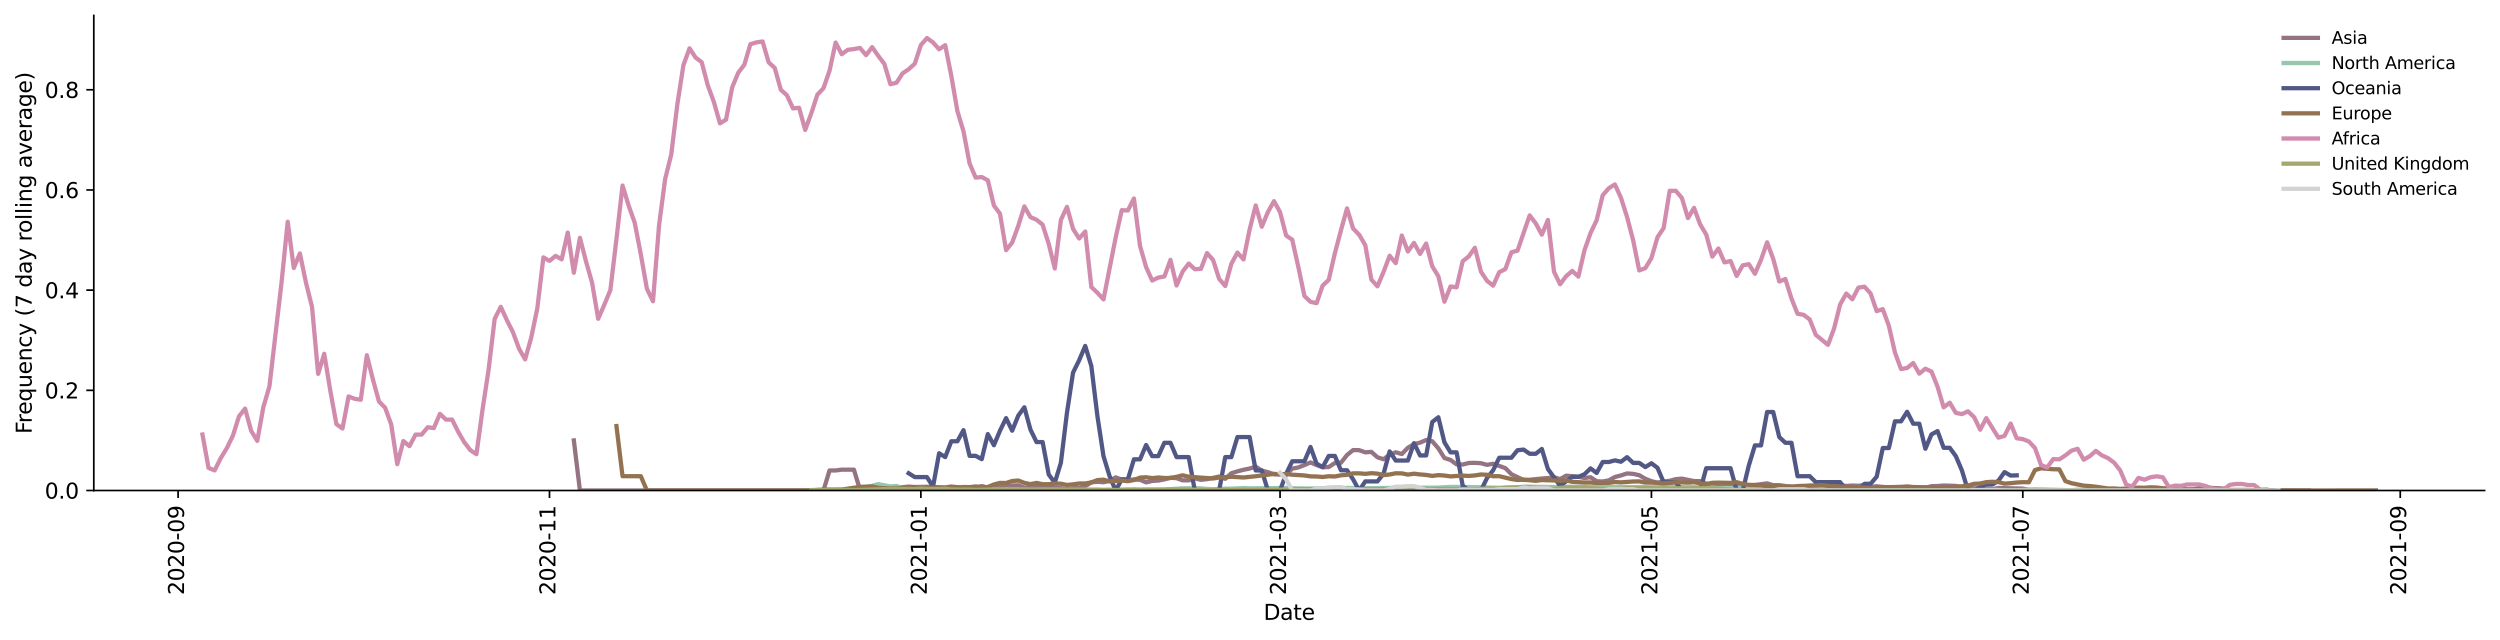 <?xml version="1.0" encoding="utf-8" standalone="no"?>
<!DOCTYPE svg PUBLIC "-//W3C//DTD SVG 1.1//EN"
  "http://www.w3.org/Graphics/SVG/1.1/DTD/svg11.dtd">
<svg height="298.621pt" version="1.1" viewBox="0 0 1166.981 298.621" width="1166.981pt" xmlns="http://www.w3.org/2000/svg" xmlns:xlink="http://www.w3.org/1999/xlink">
 <defs>
  <style type="text/css">*{stroke-linecap:butt;stroke-linejoin:round;}</style>
 </defs>
 <g id="figure_1">
  <g id="patch_1">
   <path d="M 0 298.621 
L 1166.981 298.621 
L 1166.981 0 
L 0 0 
z
" style="fill:#ffffff;"/>
  </g>
  <g id="axes_1">
   <g id="patch_2">
    <path d="M 43.781 228.96 
L 1159.781 228.96 
L 1159.781 7.2 
L 43.781 7.2 
z
" style="fill:#ffffff;"/>
   </g>
   <g id="matplotlib.axis_1">
    <g id="xtick_1">
     <g id="line2d_1">
      <defs>
       <path d="M 0 0 
L 0 3.5 
" id="m806a28a29b" style="stroke:#000000;stroke-width:0.8;"/>
      </defs>
      <g>
       <use style="stroke:#000000;stroke-width:0.8;" x="83.141" xlink:href="#m806a28a29b" y="228.96"/>
      </g>
     </g>
     <g id="text_1">
      <!-- 2020-09 -->
      <g transform="translate(85.9 277.743)rotate(-90)scale(0.1 -0.1)">
       <defs>
        <path d="M 1228 531 
L 3431 531 
L 3431 0 
L 469 0 
L 469 531 
Q 828 903 1448 1529 
Q 2069 2156 2228 2338 
Q 2531 2678 2651 2914 
Q 2772 3150 2772 3378 
Q 2772 3750 2511 3984 
Q 2250 4219 1831 4219 
Q 1534 4219 1204 4116 
Q 875 4013 500 3803 
L 500 4441 
Q 881 4594 1212 4672 
Q 1544 4750 1819 4750 
Q 2544 4750 2975 4387 
Q 3406 4025 3406 3419 
Q 3406 3131 3298 2873 
Q 3191 2616 2906 2266 
Q 2828 2175 2409 1742 
Q 1991 1309 1228 531 
z
" id="DejaVuSans-32" transform="scale(0.016)"/>
        <path d="M 2034 4250 
Q 1547 4250 1301 3770 
Q 1056 3291 1056 2328 
Q 1056 1369 1301 889 
Q 1547 409 2034 409 
Q 2525 409 2770 889 
Q 3016 1369 3016 2328 
Q 3016 3291 2770 3770 
Q 2525 4250 2034 4250 
z
M 2034 4750 
Q 2819 4750 3233 4129 
Q 3647 3509 3647 2328 
Q 3647 1150 3233 529 
Q 2819 -91 2034 -91 
Q 1250 -91 836 529 
Q 422 1150 422 2328 
Q 422 3509 836 4129 
Q 1250 4750 2034 4750 
z
" id="DejaVuSans-30" transform="scale(0.016)"/>
        <path d="M 313 2009 
L 1997 2009 
L 1997 1497 
L 313 1497 
L 313 2009 
z
" id="DejaVuSans-2d" transform="scale(0.016)"/>
        <path d="M 703 97 
L 703 672 
Q 941 559 1184 500 
Q 1428 441 1663 441 
Q 2288 441 2617 861 
Q 2947 1281 2994 2138 
Q 2813 1869 2534 1725 
Q 2256 1581 1919 1581 
Q 1219 1581 811 2004 
Q 403 2428 403 3163 
Q 403 3881 828 4315 
Q 1253 4750 1959 4750 
Q 2769 4750 3195 4129 
Q 3622 3509 3622 2328 
Q 3622 1225 3098 567 
Q 2575 -91 1691 -91 
Q 1453 -91 1209 -44 
Q 966 3 703 97 
z
M 1959 2075 
Q 2384 2075 2632 2365 
Q 2881 2656 2881 3163 
Q 2881 3666 2632 3958 
Q 2384 4250 1959 4250 
Q 1534 4250 1286 3958 
Q 1038 3666 1038 3163 
Q 1038 2656 1286 2365 
Q 1534 2075 1959 2075 
z
" id="DejaVuSans-39" transform="scale(0.016)"/>
       </defs>
       <use xlink:href="#DejaVuSans-32"/>
       <use x="63.623" xlink:href="#DejaVuSans-30"/>
       <use x="127.246" xlink:href="#DejaVuSans-32"/>
       <use x="190.869" xlink:href="#DejaVuSans-30"/>
       <use x="254.492" xlink:href="#DejaVuSans-2d"/>
       <use x="290.576" xlink:href="#DejaVuSans-30"/>
       <use x="354.199" xlink:href="#DejaVuSans-39"/>
      </g>
     </g>
    </g>
    <g id="xtick_2">
     <g id="line2d_2">
      <g>
       <use style="stroke:#000000;stroke-width:0.8;" x="256.495" xlink:href="#m806a28a29b" y="228.96"/>
      </g>
     </g>
     <g id="text_2">
      <!-- 2020-11 -->
      <g transform="translate(259.254 277.743)rotate(-90)scale(0.1 -0.1)">
       <defs>
        <path d="M 794 531 
L 1825 531 
L 1825 4091 
L 703 3866 
L 703 4441 
L 1819 4666 
L 2450 4666 
L 2450 531 
L 3481 531 
L 3481 0 
L 794 0 
L 794 531 
z
" id="DejaVuSans-31" transform="scale(0.016)"/>
       </defs>
       <use xlink:href="#DejaVuSans-32"/>
       <use x="63.623" xlink:href="#DejaVuSans-30"/>
       <use x="127.246" xlink:href="#DejaVuSans-32"/>
       <use x="190.869" xlink:href="#DejaVuSans-30"/>
       <use x="254.492" xlink:href="#DejaVuSans-2d"/>
       <use x="290.576" xlink:href="#DejaVuSans-31"/>
       <use x="354.199" xlink:href="#DejaVuSans-31"/>
      </g>
     </g>
    </g>
    <g id="xtick_3">
     <g id="line2d_3">
      <g>
       <use style="stroke:#000000;stroke-width:0.8;" x="429.848" xlink:href="#m806a28a29b" y="228.96"/>
      </g>
     </g>
     <g id="text_3">
      <!-- 2021-01 -->
      <g transform="translate(432.608 277.743)rotate(-90)scale(0.1 -0.1)">
       <use xlink:href="#DejaVuSans-32"/>
       <use x="63.623" xlink:href="#DejaVuSans-30"/>
       <use x="127.246" xlink:href="#DejaVuSans-32"/>
       <use x="190.869" xlink:href="#DejaVuSans-31"/>
       <use x="254.492" xlink:href="#DejaVuSans-2d"/>
       <use x="290.576" xlink:href="#DejaVuSans-30"/>
       <use x="354.199" xlink:href="#DejaVuSans-31"/>
      </g>
     </g>
    </g>
    <g id="xtick_4">
     <g id="line2d_4">
      <g>
       <use style="stroke:#000000;stroke-width:0.8;" x="597.518" xlink:href="#m806a28a29b" y="228.96"/>
      </g>
     </g>
     <g id="text_4">
      <!-- 2021-03 -->
      <g transform="translate(600.278 277.743)rotate(-90)scale(0.1 -0.1)">
       <defs>
        <path d="M 2597 2516 
Q 3050 2419 3304 2112 
Q 3559 1806 3559 1356 
Q 3559 666 3084 287 
Q 2609 -91 1734 -91 
Q 1441 -91 1130 -33 
Q 819 25 488 141 
L 488 750 
Q 750 597 1062 519 
Q 1375 441 1716 441 
Q 2309 441 2620 675 
Q 2931 909 2931 1356 
Q 2931 1769 2642 2001 
Q 2353 2234 1838 2234 
L 1294 2234 
L 1294 2753 
L 1863 2753 
Q 2328 2753 2575 2939 
Q 2822 3125 2822 3475 
Q 2822 3834 2567 4026 
Q 2313 4219 1838 4219 
Q 1578 4219 1281 4162 
Q 984 4106 628 3988 
L 628 4550 
Q 988 4650 1302 4700 
Q 1616 4750 1894 4750 
Q 2613 4750 3031 4423 
Q 3450 4097 3450 3541 
Q 3450 3153 3228 2886 
Q 3006 2619 2597 2516 
z
" id="DejaVuSans-33" transform="scale(0.016)"/>
       </defs>
       <use xlink:href="#DejaVuSans-32"/>
       <use x="63.623" xlink:href="#DejaVuSans-30"/>
       <use x="127.246" xlink:href="#DejaVuSans-32"/>
       <use x="190.869" xlink:href="#DejaVuSans-31"/>
       <use x="254.492" xlink:href="#DejaVuSans-2d"/>
       <use x="290.576" xlink:href="#DejaVuSans-30"/>
       <use x="354.199" xlink:href="#DejaVuSans-33"/>
      </g>
     </g>
    </g>
    <g id="xtick_5">
     <g id="line2d_5">
      <g>
       <use style="stroke:#000000;stroke-width:0.8;" x="770.872" xlink:href="#m806a28a29b" y="228.96"/>
      </g>
     </g>
     <g id="text_5">
      <!-- 2021-05 -->
      <g transform="translate(773.632 277.743)rotate(-90)scale(0.1 -0.1)">
       <defs>
        <path d="M 691 4666 
L 3169 4666 
L 3169 4134 
L 1269 4134 
L 1269 2991 
Q 1406 3038 1543 3061 
Q 1681 3084 1819 3084 
Q 2600 3084 3056 2656 
Q 3513 2228 3513 1497 
Q 3513 744 3044 326 
Q 2575 -91 1722 -91 
Q 1428 -91 1123 -41 
Q 819 9 494 109 
L 494 744 
Q 775 591 1075 516 
Q 1375 441 1709 441 
Q 2250 441 2565 725 
Q 2881 1009 2881 1497 
Q 2881 1984 2565 2268 
Q 2250 2553 1709 2553 
Q 1456 2553 1204 2497 
Q 953 2441 691 2322 
L 691 4666 
z
" id="DejaVuSans-35" transform="scale(0.016)"/>
       </defs>
       <use xlink:href="#DejaVuSans-32"/>
       <use x="63.623" xlink:href="#DejaVuSans-30"/>
       <use x="127.246" xlink:href="#DejaVuSans-32"/>
       <use x="190.869" xlink:href="#DejaVuSans-31"/>
       <use x="254.492" xlink:href="#DejaVuSans-2d"/>
       <use x="290.576" xlink:href="#DejaVuSans-30"/>
       <use x="354.199" xlink:href="#DejaVuSans-35"/>
      </g>
     </g>
    </g>
    <g id="xtick_6">
     <g id="line2d_6">
      <g>
       <use style="stroke:#000000;stroke-width:0.8;" x="944.226" xlink:href="#m806a28a29b" y="228.96"/>
      </g>
     </g>
     <g id="text_6">
      <!-- 2021-07 -->
      <g transform="translate(946.985 277.743)rotate(-90)scale(0.1 -0.1)">
       <defs>
        <path d="M 525 4666 
L 3525 4666 
L 3525 4397 
L 1831 0 
L 1172 0 
L 2766 4134 
L 525 4134 
L 525 4666 
z
" id="DejaVuSans-37" transform="scale(0.016)"/>
       </defs>
       <use xlink:href="#DejaVuSans-32"/>
       <use x="63.623" xlink:href="#DejaVuSans-30"/>
       <use x="127.246" xlink:href="#DejaVuSans-32"/>
       <use x="190.869" xlink:href="#DejaVuSans-31"/>
       <use x="254.492" xlink:href="#DejaVuSans-2d"/>
       <use x="290.576" xlink:href="#DejaVuSans-30"/>
       <use x="354.199" xlink:href="#DejaVuSans-37"/>
      </g>
     </g>
    </g>
    <g id="xtick_7">
     <g id="line2d_7">
      <g>
       <use style="stroke:#000000;stroke-width:0.8;" x="1120.421" xlink:href="#m806a28a29b" y="228.96"/>
      </g>
     </g>
     <g id="text_7">
      <!-- 2021-09 -->
      <g transform="translate(1123.181 277.743)rotate(-90)scale(0.1 -0.1)">
       <use xlink:href="#DejaVuSans-32"/>
       <use x="63.623" xlink:href="#DejaVuSans-30"/>
       <use x="127.246" xlink:href="#DejaVuSans-32"/>
       <use x="190.869" xlink:href="#DejaVuSans-31"/>
       <use x="254.492" xlink:href="#DejaVuSans-2d"/>
       <use x="290.576" xlink:href="#DejaVuSans-30"/>
       <use x="354.199" xlink:href="#DejaVuSans-39"/>
      </g>
     </g>
    </g>
    <g id="text_8">
     <!-- Date -->
     <g transform="translate(589.83 289.341)scale(0.1 -0.1)">
      <defs>
       <path d="M 1259 4147 
L 1259 519 
L 2022 519 
Q 2988 519 3436 956 
Q 3884 1394 3884 2338 
Q 3884 3275 3436 3711 
Q 2988 4147 2022 4147 
L 1259 4147 
z
M 628 4666 
L 1925 4666 
Q 3281 4666 3915 4102 
Q 4550 3538 4550 2338 
Q 4550 1131 3912 565 
Q 3275 0 1925 0 
L 628 0 
L 628 4666 
z
" id="DejaVuSans-44" transform="scale(0.016)"/>
       <path d="M 2194 1759 
Q 1497 1759 1228 1600 
Q 959 1441 959 1056 
Q 959 750 1161 570 
Q 1363 391 1709 391 
Q 2188 391 2477 730 
Q 2766 1069 2766 1631 
L 2766 1759 
L 2194 1759 
z
M 3341 1997 
L 3341 0 
L 2766 0 
L 2766 531 
Q 2569 213 2275 61 
Q 1981 -91 1556 -91 
Q 1019 -91 701 211 
Q 384 513 384 1019 
Q 384 1609 779 1909 
Q 1175 2209 1959 2209 
L 2766 2209 
L 2766 2266 
Q 2766 2663 2505 2880 
Q 2244 3097 1772 3097 
Q 1472 3097 1187 3025 
Q 903 2953 641 2809 
L 641 3341 
Q 956 3463 1253 3523 
Q 1550 3584 1831 3584 
Q 2591 3584 2966 3190 
Q 3341 2797 3341 1997 
z
" id="DejaVuSans-61" transform="scale(0.016)"/>
       <path d="M 1172 4494 
L 1172 3500 
L 2356 3500 
L 2356 3053 
L 1172 3053 
L 1172 1153 
Q 1172 725 1289 603 
Q 1406 481 1766 481 
L 2356 481 
L 2356 0 
L 1766 0 
Q 1100 0 847 248 
Q 594 497 594 1153 
L 594 3053 
L 172 3053 
L 172 3500 
L 594 3500 
L 594 4494 
L 1172 4494 
z
" id="DejaVuSans-74" transform="scale(0.016)"/>
       <path d="M 3597 1894 
L 3597 1613 
L 953 1613 
Q 991 1019 1311 708 
Q 1631 397 2203 397 
Q 2534 397 2845 478 
Q 3156 559 3463 722 
L 3463 178 
Q 3153 47 2828 -22 
Q 2503 -91 2169 -91 
Q 1331 -91 842 396 
Q 353 884 353 1716 
Q 353 2575 817 3079 
Q 1281 3584 2069 3584 
Q 2775 3584 3186 3129 
Q 3597 2675 3597 1894 
z
M 3022 2063 
Q 3016 2534 2758 2815 
Q 2500 3097 2075 3097 
Q 1594 3097 1305 2825 
Q 1016 2553 972 2059 
L 3022 2063 
z
" id="DejaVuSans-65" transform="scale(0.016)"/>
      </defs>
      <use xlink:href="#DejaVuSans-44"/>
      <use x="77.002" xlink:href="#DejaVuSans-61"/>
      <use x="138.281" xlink:href="#DejaVuSans-74"/>
      <use x="177.49" xlink:href="#DejaVuSans-65"/>
     </g>
    </g>
   </g>
   <g id="matplotlib.axis_2">
    <g id="ytick_1">
     <g id="line2d_8">
      <defs>
       <path d="M 0 0 
L -3.5 0 
" id="m32b9fdbd28" style="stroke:#000000;stroke-width:0.8;"/>
      </defs>
      <g>
       <use style="stroke:#000000;stroke-width:0.8;" x="43.781" xlink:href="#m32b9fdbd28" y="228.96"/>
      </g>
     </g>
     <g id="text_9">
      <!-- 0.0 -->
      <g transform="translate(20.878 232.759)scale(0.1 -0.1)">
       <defs>
        <path d="M 684 794 
L 1344 794 
L 1344 0 
L 684 0 
L 684 794 
z
" id="DejaVuSans-2e" transform="scale(0.016)"/>
       </defs>
       <use xlink:href="#DejaVuSans-30"/>
       <use x="63.623" xlink:href="#DejaVuSans-2e"/>
       <use x="95.41" xlink:href="#DejaVuSans-30"/>
      </g>
     </g>
    </g>
    <g id="ytick_2">
     <g id="line2d_9">
      <g>
       <use style="stroke:#000000;stroke-width:0.8;" x="43.781" xlink:href="#m32b9fdbd28" y="182.197"/>
      </g>
     </g>
     <g id="text_10">
      <!-- 0.2 -->
      <g transform="translate(20.878 185.996)scale(0.1 -0.1)">
       <use xlink:href="#DejaVuSans-30"/>
       <use x="63.623" xlink:href="#DejaVuSans-2e"/>
       <use x="95.41" xlink:href="#DejaVuSans-32"/>
      </g>
     </g>
    </g>
    <g id="ytick_3">
     <g id="line2d_10">
      <g>
       <use style="stroke:#000000;stroke-width:0.8;" x="43.781" xlink:href="#m32b9fdbd28" y="135.434"/>
      </g>
     </g>
     <g id="text_11">
      <!-- 0.4 -->
      <g transform="translate(20.878 139.233)scale(0.1 -0.1)">
       <defs>
        <path d="M 2419 4116 
L 825 1625 
L 2419 1625 
L 2419 4116 
z
M 2253 4666 
L 3047 4666 
L 3047 1625 
L 3713 1625 
L 3713 1100 
L 3047 1100 
L 3047 0 
L 2419 0 
L 2419 1100 
L 313 1100 
L 313 1709 
L 2253 4666 
z
" id="DejaVuSans-34" transform="scale(0.016)"/>
       </defs>
       <use xlink:href="#DejaVuSans-30"/>
       <use x="63.623" xlink:href="#DejaVuSans-2e"/>
       <use x="95.41" xlink:href="#DejaVuSans-34"/>
      </g>
     </g>
    </g>
    <g id="ytick_4">
     <g id="line2d_11">
      <g>
       <use style="stroke:#000000;stroke-width:0.8;" x="43.781" xlink:href="#m32b9fdbd28" y="88.671"/>
      </g>
     </g>
     <g id="text_12">
      <!-- 0.6 -->
      <g transform="translate(20.878 92.47)scale(0.1 -0.1)">
       <defs>
        <path d="M 2113 2584 
Q 1688 2584 1439 2293 
Q 1191 2003 1191 1497 
Q 1191 994 1439 701 
Q 1688 409 2113 409 
Q 2538 409 2786 701 
Q 3034 994 3034 1497 
Q 3034 2003 2786 2293 
Q 2538 2584 2113 2584 
z
M 3366 4563 
L 3366 3988 
Q 3128 4100 2886 4159 
Q 2644 4219 2406 4219 
Q 1781 4219 1451 3797 
Q 1122 3375 1075 2522 
Q 1259 2794 1537 2939 
Q 1816 3084 2150 3084 
Q 2853 3084 3261 2657 
Q 3669 2231 3669 1497 
Q 3669 778 3244 343 
Q 2819 -91 2113 -91 
Q 1303 -91 875 529 
Q 447 1150 447 2328 
Q 447 3434 972 4092 
Q 1497 4750 2381 4750 
Q 2619 4750 2861 4703 
Q 3103 4656 3366 4563 
z
" id="DejaVuSans-36" transform="scale(0.016)"/>
       </defs>
       <use xlink:href="#DejaVuSans-30"/>
       <use x="63.623" xlink:href="#DejaVuSans-2e"/>
       <use x="95.41" xlink:href="#DejaVuSans-36"/>
      </g>
     </g>
    </g>
    <g id="ytick_5">
     <g id="line2d_12">
      <g>
       <use style="stroke:#000000;stroke-width:0.8;" x="43.781" xlink:href="#m32b9fdbd28" y="41.908"/>
      </g>
     </g>
     <g id="text_13">
      <!-- 0.8 -->
      <g transform="translate(20.878 45.707)scale(0.1 -0.1)">
       <defs>
        <path d="M 2034 2216 
Q 1584 2216 1326 1975 
Q 1069 1734 1069 1313 
Q 1069 891 1326 650 
Q 1584 409 2034 409 
Q 2484 409 2743 651 
Q 3003 894 3003 1313 
Q 3003 1734 2745 1975 
Q 2488 2216 2034 2216 
z
M 1403 2484 
Q 997 2584 770 2862 
Q 544 3141 544 3541 
Q 544 4100 942 4425 
Q 1341 4750 2034 4750 
Q 2731 4750 3128 4425 
Q 3525 4100 3525 3541 
Q 3525 3141 3298 2862 
Q 3072 2584 2669 2484 
Q 3125 2378 3379 2068 
Q 3634 1759 3634 1313 
Q 3634 634 3220 271 
Q 2806 -91 2034 -91 
Q 1263 -91 848 271 
Q 434 634 434 1313 
Q 434 1759 690 2068 
Q 947 2378 1403 2484 
z
M 1172 3481 
Q 1172 3119 1398 2916 
Q 1625 2713 2034 2713 
Q 2441 2713 2670 2916 
Q 2900 3119 2900 3481 
Q 2900 3844 2670 4047 
Q 2441 4250 2034 4250 
Q 1625 4250 1398 4047 
Q 1172 3844 1172 3481 
z
" id="DejaVuSans-38" transform="scale(0.016)"/>
       </defs>
       <use xlink:href="#DejaVuSans-30"/>
       <use x="63.623" xlink:href="#DejaVuSans-2e"/>
       <use x="95.41" xlink:href="#DejaVuSans-38"/>
      </g>
     </g>
    </g>
    <g id="text_14">
     <!-- Frequency (7 day rolling average) -->
     <g transform="translate(14.798 202.529)rotate(-90)scale(0.1 -0.1)">
      <defs>
       <path d="M 628 4666 
L 3309 4666 
L 3309 4134 
L 1259 4134 
L 1259 2759 
L 3109 2759 
L 3109 2228 
L 1259 2228 
L 1259 0 
L 628 0 
L 628 4666 
z
" id="DejaVuSans-46" transform="scale(0.016)"/>
       <path d="M 2631 2963 
Q 2534 3019 2420 3045 
Q 2306 3072 2169 3072 
Q 1681 3072 1420 2755 
Q 1159 2438 1159 1844 
L 1159 0 
L 581 0 
L 581 3500 
L 1159 3500 
L 1159 2956 
Q 1341 3275 1631 3429 
Q 1922 3584 2338 3584 
Q 2397 3584 2469 3576 
Q 2541 3569 2628 3553 
L 2631 2963 
z
" id="DejaVuSans-72" transform="scale(0.016)"/>
       <path d="M 947 1747 
Q 947 1113 1208 752 
Q 1469 391 1925 391 
Q 2381 391 2643 752 
Q 2906 1113 2906 1747 
Q 2906 2381 2643 2742 
Q 2381 3103 1925 3103 
Q 1469 3103 1208 2742 
Q 947 2381 947 1747 
z
M 2906 525 
Q 2725 213 2448 61 
Q 2172 -91 1784 -91 
Q 1150 -91 751 415 
Q 353 922 353 1747 
Q 353 2572 751 3078 
Q 1150 3584 1784 3584 
Q 2172 3584 2448 3432 
Q 2725 3281 2906 2969 
L 2906 3500 
L 3481 3500 
L 3481 -1331 
L 2906 -1331 
L 2906 525 
z
" id="DejaVuSans-71" transform="scale(0.016)"/>
       <path d="M 544 1381 
L 544 3500 
L 1119 3500 
L 1119 1403 
Q 1119 906 1312 657 
Q 1506 409 1894 409 
Q 2359 409 2629 706 
Q 2900 1003 2900 1516 
L 2900 3500 
L 3475 3500 
L 3475 0 
L 2900 0 
L 2900 538 
Q 2691 219 2414 64 
Q 2138 -91 1772 -91 
Q 1169 -91 856 284 
Q 544 659 544 1381 
z
M 1991 3584 
L 1991 3584 
z
" id="DejaVuSans-75" transform="scale(0.016)"/>
       <path d="M 3513 2113 
L 3513 0 
L 2938 0 
L 2938 2094 
Q 2938 2591 2744 2837 
Q 2550 3084 2163 3084 
Q 1697 3084 1428 2787 
Q 1159 2491 1159 1978 
L 1159 0 
L 581 0 
L 581 3500 
L 1159 3500 
L 1159 2956 
Q 1366 3272 1645 3428 
Q 1925 3584 2291 3584 
Q 2894 3584 3203 3211 
Q 3513 2838 3513 2113 
z
" id="DejaVuSans-6e" transform="scale(0.016)"/>
       <path d="M 3122 3366 
L 3122 2828 
Q 2878 2963 2633 3030 
Q 2388 3097 2138 3097 
Q 1578 3097 1268 2742 
Q 959 2388 959 1747 
Q 959 1106 1268 751 
Q 1578 397 2138 397 
Q 2388 397 2633 464 
Q 2878 531 3122 666 
L 3122 134 
Q 2881 22 2623 -34 
Q 2366 -91 2075 -91 
Q 1284 -91 818 406 
Q 353 903 353 1747 
Q 353 2603 823 3093 
Q 1294 3584 2113 3584 
Q 2378 3584 2631 3529 
Q 2884 3475 3122 3366 
z
" id="DejaVuSans-63" transform="scale(0.016)"/>
       <path d="M 2059 -325 
Q 1816 -950 1584 -1140 
Q 1353 -1331 966 -1331 
L 506 -1331 
L 506 -850 
L 844 -850 
Q 1081 -850 1212 -737 
Q 1344 -625 1503 -206 
L 1606 56 
L 191 3500 
L 800 3500 
L 1894 763 
L 2988 3500 
L 3597 3500 
L 2059 -325 
z
" id="DejaVuSans-79" transform="scale(0.016)"/>
       <path id="DejaVuSans-20" transform="scale(0.016)"/>
       <path d="M 1984 4856 
Q 1566 4138 1362 3434 
Q 1159 2731 1159 2009 
Q 1159 1288 1364 580 
Q 1569 -128 1984 -844 
L 1484 -844 
Q 1016 -109 783 600 
Q 550 1309 550 2009 
Q 550 2706 781 3412 
Q 1013 4119 1484 4856 
L 1984 4856 
z
" id="DejaVuSans-28" transform="scale(0.016)"/>
       <path d="M 2906 2969 
L 2906 4863 
L 3481 4863 
L 3481 0 
L 2906 0 
L 2906 525 
Q 2725 213 2448 61 
Q 2172 -91 1784 -91 
Q 1150 -91 751 415 
Q 353 922 353 1747 
Q 353 2572 751 3078 
Q 1150 3584 1784 3584 
Q 2172 3584 2448 3432 
Q 2725 3281 2906 2969 
z
M 947 1747 
Q 947 1113 1208 752 
Q 1469 391 1925 391 
Q 2381 391 2643 752 
Q 2906 1113 2906 1747 
Q 2906 2381 2643 2742 
Q 2381 3103 1925 3103 
Q 1469 3103 1208 2742 
Q 947 2381 947 1747 
z
" id="DejaVuSans-64" transform="scale(0.016)"/>
       <path d="M 1959 3097 
Q 1497 3097 1228 2736 
Q 959 2375 959 1747 
Q 959 1119 1226 758 
Q 1494 397 1959 397 
Q 2419 397 2687 759 
Q 2956 1122 2956 1747 
Q 2956 2369 2687 2733 
Q 2419 3097 1959 3097 
z
M 1959 3584 
Q 2709 3584 3137 3096 
Q 3566 2609 3566 1747 
Q 3566 888 3137 398 
Q 2709 -91 1959 -91 
Q 1206 -91 779 398 
Q 353 888 353 1747 
Q 353 2609 779 3096 
Q 1206 3584 1959 3584 
z
" id="DejaVuSans-6f" transform="scale(0.016)"/>
       <path d="M 603 4863 
L 1178 4863 
L 1178 0 
L 603 0 
L 603 4863 
z
" id="DejaVuSans-6c" transform="scale(0.016)"/>
       <path d="M 603 3500 
L 1178 3500 
L 1178 0 
L 603 0 
L 603 3500 
z
M 603 4863 
L 1178 4863 
L 1178 4134 
L 603 4134 
L 603 4863 
z
" id="DejaVuSans-69" transform="scale(0.016)"/>
       <path d="M 2906 1791 
Q 2906 2416 2648 2759 
Q 2391 3103 1925 3103 
Q 1463 3103 1205 2759 
Q 947 2416 947 1791 
Q 947 1169 1205 825 
Q 1463 481 1925 481 
Q 2391 481 2648 825 
Q 2906 1169 2906 1791 
z
M 3481 434 
Q 3481 -459 3084 -895 
Q 2688 -1331 1869 -1331 
Q 1566 -1331 1297 -1286 
Q 1028 -1241 775 -1147 
L 775 -588 
Q 1028 -725 1275 -790 
Q 1522 -856 1778 -856 
Q 2344 -856 2625 -561 
Q 2906 -266 2906 331 
L 2906 616 
Q 2728 306 2450 153 
Q 2172 0 1784 0 
Q 1141 0 747 490 
Q 353 981 353 1791 
Q 353 2603 747 3093 
Q 1141 3584 1784 3584 
Q 2172 3584 2450 3431 
Q 2728 3278 2906 2969 
L 2906 3500 
L 3481 3500 
L 3481 434 
z
" id="DejaVuSans-67" transform="scale(0.016)"/>
       <path d="M 191 3500 
L 800 3500 
L 1894 563 
L 2988 3500 
L 3597 3500 
L 2284 0 
L 1503 0 
L 191 3500 
z
" id="DejaVuSans-76" transform="scale(0.016)"/>
       <path d="M 513 4856 
L 1013 4856 
Q 1481 4119 1714 3412 
Q 1947 2706 1947 2009 
Q 1947 1309 1714 600 
Q 1481 -109 1013 -844 
L 513 -844 
Q 928 -128 1133 580 
Q 1338 1288 1338 2009 
Q 1338 2731 1133 3434 
Q 928 4138 513 4856 
z
" id="DejaVuSans-29" transform="scale(0.016)"/>
      </defs>
      <use xlink:href="#DejaVuSans-46"/>
      <use x="50.27" xlink:href="#DejaVuSans-72"/>
      <use x="89.133" xlink:href="#DejaVuSans-65"/>
      <use x="150.656" xlink:href="#DejaVuSans-71"/>
      <use x="214.133" xlink:href="#DejaVuSans-75"/>
      <use x="277.512" xlink:href="#DejaVuSans-65"/>
      <use x="339.035" xlink:href="#DejaVuSans-6e"/>
      <use x="402.414" xlink:href="#DejaVuSans-63"/>
      <use x="457.395" xlink:href="#DejaVuSans-79"/>
      <use x="516.574" xlink:href="#DejaVuSans-20"/>
      <use x="548.361" xlink:href="#DejaVuSans-28"/>
      <use x="587.375" xlink:href="#DejaVuSans-37"/>
      <use x="650.998" xlink:href="#DejaVuSans-20"/>
      <use x="682.785" xlink:href="#DejaVuSans-64"/>
      <use x="746.262" xlink:href="#DejaVuSans-61"/>
      <use x="807.541" xlink:href="#DejaVuSans-79"/>
      <use x="866.721" xlink:href="#DejaVuSans-20"/>
      <use x="898.508" xlink:href="#DejaVuSans-72"/>
      <use x="937.371" xlink:href="#DejaVuSans-6f"/>
      <use x="998.553" xlink:href="#DejaVuSans-6c"/>
      <use x="1026.336" xlink:href="#DejaVuSans-6c"/>
      <use x="1054.119" xlink:href="#DejaVuSans-69"/>
      <use x="1081.902" xlink:href="#DejaVuSans-6e"/>
      <use x="1145.281" xlink:href="#DejaVuSans-67"/>
      <use x="1208.758" xlink:href="#DejaVuSans-20"/>
      <use x="1240.545" xlink:href="#DejaVuSans-61"/>
      <use x="1301.824" xlink:href="#DejaVuSans-76"/>
      <use x="1361.004" xlink:href="#DejaVuSans-65"/>
      <use x="1422.527" xlink:href="#DejaVuSans-72"/>
      <use x="1463.641" xlink:href="#DejaVuSans-61"/>
      <use x="1524.92" xlink:href="#DejaVuSans-67"/>
      <use x="1588.396" xlink:href="#DejaVuSans-65"/>
      <use x="1649.92" xlink:href="#DejaVuSans-29"/>
     </g>
    </g>
   </g>
   <g id="line2d_13">
    <path clip-path="url(#p519d15fa6a)" d="M 267.862 205.578 
L 270.704 228.96 
L 384.379 228.96 
L 387.221 219.607 
L 390.062 219.607 
L 392.904 219.227 
L 398.588 219.227 
L 401.43 228.58 
L 404.272 228.58 
L 407.114 228.96 
L 409.955 228.96 
L 412.797 228.383 
L 415.639 227.974 
L 418.481 227.86 
L 421.323 227.438 
L 424.165 227.141 
L 427.007 227.328 
L 432.69 227.245 
L 438.374 227.428 
L 441.216 227.722 
L 444.058 228.18 
L 446.9 227.57 
L 449.742 227.318 
L 455.425 227.468 
L 458.267 226.899 
L 461.109 227.579 
L 463.951 226.949 
L 466.793 227.118 
L 469.635 226.469 
L 472.476 226.632 
L 475.318 226.529 
L 478.16 227.637 
L 481.002 227.29 
L 483.844 227.17 
L 486.686 227.476 
L 489.528 227.402 
L 492.369 227.491 
L 495.211 227.837 
L 498.053 228.321 
L 500.895 227.914 
L 503.737 227.765 
L 506.579 226.985 
L 509.421 225.146 
L 512.263 224.898 
L 515.104 225.111 
L 517.946 224.46 
L 520.788 222.828 
L 523.63 223.894 
L 526.472 224.13 
L 529.314 223.791 
L 532.156 223.966 
L 534.997 225.168 
L 537.839 224.486 
L 540.681 224.326 
L 543.523 223.781 
L 546.365 223.013 
L 549.207 223.203 
L 552.049 224.223 
L 554.89 224.218 
L 557.732 223.27 
L 560.574 223.991 
L 563.416 223.65 
L 569.1 222.441 
L 571.942 223.499 
L 574.784 220.914 
L 577.625 220.033 
L 580.467 219.284 
L 583.309 218.72 
L 586.151 217.821 
L 588.993 219.698 
L 591.835 220.393 
L 594.677 221.407 
L 600.36 221.432 
L 603.202 218.765 
L 606.044 218.2 
L 608.886 217.093 
L 611.728 215.856 
L 614.57 217.086 
L 617.412 218.133 
L 620.253 217.998 
L 623.095 216.136 
L 625.937 216.013 
L 628.779 212.394 
L 631.621 210.095 
L 634.463 210.136 
L 637.305 211.158 
L 640.146 210.927 
L 642.988 213.458 
L 645.83 214.376 
L 648.672 212.218 
L 651.514 211.124 
L 654.356 211.942 
L 657.198 208.998 
L 660.039 207.336 
L 662.881 206.616 
L 665.723 205.409 
L 668.565 205.975 
L 671.407 209.277 
L 674.249 213.796 
L 677.091 214.702 
L 679.933 216.775 
L 682.774 216.837 
L 685.616 216.123 
L 688.458 216.047 
L 691.3 216.235 
L 694.142 216.981 
L 696.984 216.478 
L 702.667 218.512 
L 705.509 221.369 
L 711.193 224.061 
L 714.035 223.952 
L 719.719 223.368 
L 722.56 223.148 
L 725.402 222.784 
L 728.244 223.624 
L 731.086 222.028 
L 736.77 222.561 
L 739.612 223.113 
L 742.454 222.769 
L 745.295 224.634 
L 748.137 224.771 
L 750.979 224.226 
L 753.821 222.669 
L 756.663 221.922 
L 759.505 221.007 
L 762.347 221.191 
L 765.188 221.827 
L 768.03 223.484 
L 770.872 224.607 
L 773.714 225.318 
L 776.556 224.752 
L 779.398 224.447 
L 782.24 223.66 
L 785.081 223.419 
L 790.765 224.554 
L 793.607 224.59 
L 796.449 225.753 
L 799.291 226.249 
L 802.133 226.145 
L 804.975 226.369 
L 807.816 227.096 
L 810.658 227.138 
L 813.5 226.273 
L 816.342 226.57 
L 819.184 226.396 
L 824.868 225.644 
L 827.709 226.476 
L 830.551 226.494 
L 833.393 226.869 
L 836.235 227.035 
L 839.077 227.406 
L 841.919 227.045 
L 844.761 226.801 
L 853.286 226.591 
L 856.128 226.743 
L 858.97 226.424 
L 861.812 226.838 
L 864.654 226.655 
L 867.496 226.763 
L 870.337 226.383 
L 873.179 227.278 
L 876.021 226.99 
L 878.863 227.304 
L 881.705 227.445 
L 884.547 227.918 
L 887.389 227.835 
L 890.23 228.204 
L 893.072 227.952 
L 895.914 227.897 
L 898.756 227.703 
L 901.598 226.961 
L 904.44 226.873 
L 907.282 226.64 
L 912.965 226.816 
L 915.807 227.315 
L 918.649 227.204 
L 921.491 227.959 
L 924.333 227.891 
L 930.017 228.301 
L 932.858 227.798 
L 944.226 228.067 
L 947.068 228.678 
L 949.91 228.607 
L 966.961 228.813 
L 969.803 228.652 
L 986.854 228.925 
L 998.221 228.854 
L 1003.905 228.554 
L 1006.747 228.491 
L 1012.431 228.596 
L 1018.114 228.781 
L 1023.798 228.502 
L 1026.64 227.794 
L 1029.482 227.703 
L 1032.324 227.746 
L 1038.007 228.088 
L 1040.849 228.796 
L 1046.533 228.855 
L 1055.059 228.841 
L 1060.742 228.946 
L 1077.793 228.945 
L 1077.793 228.945 
" style="fill:none;stroke:#947383;stroke-linecap:square;stroke-width:2;"/>
   </g>
   <g id="line2d_14">
    <path clip-path="url(#p519d15fa6a)" d="M 404.272 227.356 
L 407.114 226.784 
L 409.955 225.978 
L 415.639 227.079 
L 418.481 226.83 
L 421.323 227.905 
L 424.165 228.711 
L 427.007 228.711 
L 429.848 228.599 
L 432.69 228.817 
L 441.216 228.785 
L 446.9 228.835 
L 455.425 228.406 
L 469.635 228.602 
L 475.318 228.626 
L 481.002 228.828 
L 486.686 228.693 
L 495.211 228.664 
L 498.053 228.739 
L 512.263 228.523 
L 515.104 228.638 
L 529.314 228.521 
L 534.997 228.604 
L 540.681 228.595 
L 543.523 228.524 
L 552.049 227.95 
L 560.574 227.954 
L 563.416 228.256 
L 566.258 228.347 
L 571.942 228.114 
L 574.784 228.119 
L 580.467 227.82 
L 583.309 227.955 
L 600.36 227.799 
L 606.044 228.007 
L 611.728 228.061 
L 617.412 227.883 
L 620.253 227.705 
L 631.621 227.792 
L 634.463 227.958 
L 648.672 227.767 
L 657.198 227.482 
L 662.881 227.663 
L 668.565 227.634 
L 671.407 227.594 
L 677.091 227.295 
L 685.616 227.327 
L 694.142 227.55 
L 699.826 227.693 
L 711.193 227.298 
L 714.035 227.209 
L 722.56 227.311 
L 728.244 227.369 
L 731.086 227.221 
L 748.137 227.29 
L 750.979 227.442 
L 753.821 227.316 
L 762.347 227.399 
L 770.872 227.182 
L 773.714 227.249 
L 779.398 227.153 
L 785.081 227.412 
L 787.923 227.275 
L 790.765 227.404 
L 796.449 227.449 
L 802.133 227.833 
L 810.658 227.768 
L 813.5 227.641 
L 824.868 227.587 
L 827.709 227.473 
L 830.551 227.203 
L 839.077 227.299 
L 847.602 228.012 
L 850.444 227.903 
L 853.286 228.174 
L 856.128 228.026 
L 861.812 227.981 
L 864.654 228.335 
L 867.496 228.186 
L 873.179 228.252 
L 876.021 228.303 
L 878.863 228.242 
L 887.389 228.543 
L 904.44 228.594 
L 918.649 228.768 
L 930.017 228.728 
L 935.7 228.771 
L 941.384 228.824 
L 947.068 228.557 
L 969.803 228.873 
L 1035.166 228.955 
L 1035.166 228.955 
" style="fill:none;stroke:#96c6ad;stroke-linecap:square;stroke-width:2;"/>
   </g>
   <g id="line2d_15">
    <path clip-path="url(#p519d15fa6a)" d="M 424.165 220.909 
L 427.007 222.708 
L 432.69 222.708 
L 435.532 227.161 
L 438.374 211.574 
L 441.216 213.372 
L 444.058 205.989 
L 446.9 205.989 
L 449.742 200.793 
L 452.583 212.783 
L 455.425 212.783 
L 458.267 214.322 
L 461.109 202.631 
L 463.951 207.827 
L 466.793 201.032 
L 469.635 195.187 
L 472.476 201.032 
L 475.318 194.018 
L 478.16 190.121 
L 481.002 200.512 
L 483.844 206.358 
L 486.686 206.358 
L 489.528 221.466 
L 492.369 225.363 
L 495.211 216.01 
L 498.053 192.629 
L 500.895 173.924 
L 503.737 168.168 
L 506.579 161.488 
L 509.421 170.84 
L 512.263 194.222 
L 515.104 212.927 
L 517.946 222.28 
L 520.788 228.96 
L 523.63 223.764 
L 526.472 223.764 
L 529.314 214.412 
L 532.156 214.412 
L 534.997 207.731 
L 537.839 212.927 
L 540.681 212.927 
L 543.523 206.692 
L 546.365 206.692 
L 549.207 213.372 
L 554.89 213.372 
L 557.732 228.96 
L 569.1 228.96 
L 571.942 213.372 
L 574.784 213.372 
L 577.625 204.02 
L 583.309 204.02 
L 586.151 219.607 
L 588.993 219.607 
L 591.835 228.96 
L 597.518 228.96 
L 600.36 221.166 
L 603.202 215.321 
L 608.886 215.321 
L 611.728 208.64 
L 614.57 216.434 
L 617.412 218.028 
L 620.253 212.832 
L 623.095 212.832 
L 625.937 219.513 
L 628.779 219.513 
L 631.621 223.764 
L 634.463 228.96 
L 637.305 224.709 
L 642.988 224.709 
L 645.83 221.112 
L 648.672 210.72 
L 651.514 214.971 
L 657.198 214.971 
L 660.039 206.877 
L 662.881 212.593 
L 665.723 212.593 
L 668.565 197.005 
L 671.407 194.778 
L 674.249 206.469 
L 677.091 211.146 
L 679.933 211.146 
L 682.774 226.733 
L 685.616 228.96 
L 691.3 228.96 
L 694.142 223.115 
L 696.984 219.517 
L 699.826 213.672 
L 705.509 213.672 
L 708.351 210.165 
L 711.193 209.865 
L 714.035 211.814 
L 716.877 211.814 
L 719.719 209.587 
L 722.56 218.939 
L 728.244 226.733 
L 733.928 222.583 
L 736.77 222.583 
L 739.612 221.384 
L 742.454 218.633 
L 745.295 220.759 
L 748.137 215.658 
L 750.979 215.658 
L 753.821 214.908 
L 756.663 215.533 
L 759.505 213.408 
L 762.347 216.08 
L 765.188 216.08 
L 768.03 218.028 
L 770.872 216.257 
L 773.714 218.383 
L 776.556 225.063 
L 782.24 225.063 
L 785.081 228.96 
L 793.607 228.96 
L 796.449 218.568 
L 807.816 218.568 
L 810.658 228.96 
L 813.5 228.96 
L 816.342 217.269 
L 819.184 207.917 
L 822.026 207.917 
L 824.868 192.329 
L 827.709 192.329 
L 830.551 204.02 
L 833.393 206.692 
L 836.235 206.692 
L 839.077 222.28 
L 844.761 222.28 
L 847.602 225.063 
L 858.97 225.063 
L 861.812 228.96 
L 867.496 228.96 
L 870.337 225.842 
L 873.179 225.842 
L 876.021 222.502 
L 878.863 209.141 
L 881.705 209.141 
L 884.547 196.671 
L 887.389 196.671 
L 890.23 192.218 
L 893.072 197.785 
L 895.914 197.785 
L 898.756 209.475 
L 901.598 202.795 
L 904.44 201.236 
L 907.282 209.03 
L 910.123 209.03 
L 912.965 212.927 
L 915.807 219.607 
L 918.649 228.96 
L 921.491 228.96 
L 924.333 227.347 
L 927.175 226.178 
L 930.017 226.178 
L 932.858 224.38 
L 935.7 220.372 
L 938.542 221.984 
L 941.384 221.889 
L 941.384 221.889 
" style="fill:none;stroke:#525886;stroke-linecap:square;stroke-width:2;"/>
   </g>
   <g id="line2d_16">
    <path clip-path="url(#p519d15fa6a)" d="M 287.755 198.898 
L 290.597 222.28 
L 299.123 222.28 
L 301.965 228.96 
L 375.853 228.96 
L 384.379 228.552 
L 392.904 228.524 
L 401.43 227.273 
L 407.114 227.055 
L 409.955 227.723 
L 415.639 228.098 
L 421.323 227.703 
L 424.165 227.571 
L 429.848 227.882 
L 432.69 227.649 
L 441.216 227.555 
L 444.058 227.105 
L 449.742 227.716 
L 455.425 227.076 
L 458.267 227.573 
L 461.109 227.317 
L 463.951 226.151 
L 466.793 225.414 
L 469.635 225.461 
L 472.476 224.53 
L 475.318 224.3 
L 478.16 225.418 
L 481.002 225.98 
L 483.844 225.428 
L 486.686 226.014 
L 489.528 226.02 
L 492.369 225.736 
L 495.211 225.78 
L 498.053 226.377 
L 500.895 226.092 
L 503.737 225.692 
L 506.579 225.688 
L 509.421 225.188 
L 512.263 224.107 
L 515.104 223.91 
L 517.946 224.705 
L 523.63 224.31 
L 526.472 224.616 
L 529.314 224.077 
L 532.156 222.941 
L 534.997 222.782 
L 537.839 223.184 
L 540.681 222.882 
L 543.523 223.13 
L 546.365 223.12 
L 549.207 222.57 
L 552.049 221.866 
L 554.89 222.536 
L 566.258 223.358 
L 569.1 222.905 
L 574.784 222.553 
L 580.467 222.89 
L 586.151 222.306 
L 591.835 221.576 
L 594.677 221.198 
L 597.518 221.398 
L 600.36 221.251 
L 603.202 221.594 
L 608.886 221.934 
L 611.728 222.362 
L 614.57 222.424 
L 617.412 222.65 
L 620.253 222.311 
L 623.095 222.42 
L 625.937 221.873 
L 628.779 221.632 
L 631.621 220.963 
L 634.463 220.946 
L 637.305 221.189 
L 640.146 220.873 
L 642.988 221.091 
L 645.83 221.758 
L 648.672 221.489 
L 651.514 220.92 
L 654.356 220.964 
L 657.198 221.54 
L 660.039 221.113 
L 662.881 221.468 
L 665.723 221.694 
L 668.565 222.156 
L 671.407 221.777 
L 674.249 221.985 
L 677.091 222.372 
L 682.774 222.006 
L 685.616 222.173 
L 688.458 221.923 
L 691.3 221.484 
L 694.142 221.637 
L 696.984 222.311 
L 699.826 222.275 
L 705.509 223.637 
L 708.351 224.048 
L 711.193 223.899 
L 716.877 224.455 
L 719.719 224.09 
L 728.244 224.389 
L 731.086 224.259 
L 733.928 224.919 
L 739.612 225.231 
L 742.454 225.225 
L 745.295 225.462 
L 750.979 225.425 
L 753.821 224.995 
L 756.663 225.166 
L 762.347 224.765 
L 765.188 224.707 
L 768.03 225.246 
L 770.872 225.256 
L 773.714 225.4 
L 776.556 225.68 
L 782.24 225.136 
L 787.923 225.274 
L 790.765 225.111 
L 796.449 226.01 
L 799.291 225.365 
L 802.133 225.29 
L 807.816 225.416 
L 810.658 225.072 
L 813.5 225.859 
L 816.342 226.32 
L 822.026 226.498 
L 824.868 226.942 
L 830.551 226.827 
L 836.235 227.336 
L 839.077 226.886 
L 847.602 226.623 
L 850.444 226.475 
L 856.128 227.11 
L 873.179 227.738 
L 876.021 227.696 
L 878.863 227.437 
L 884.547 227.344 
L 887.389 227.262 
L 890.23 227.068 
L 893.072 227.354 
L 901.598 227.523 
L 904.44 227.702 
L 912.965 227.404 
L 918.649 226.639 
L 921.491 225.848 
L 924.333 225.709 
L 927.175 225.059 
L 930.017 224.895 
L 932.858 225.05 
L 935.7 225.755 
L 938.542 225.553 
L 941.384 225.238 
L 944.226 225.076 
L 947.068 225.114 
L 949.91 219.428 
L 952.751 218.594 
L 958.435 219.052 
L 961.277 219.08 
L 964.119 224.57 
L 966.961 225.565 
L 972.645 226.692 
L 975.486 226.886 
L 978.328 227.194 
L 984.012 228.027 
L 986.854 228.022 
L 989.696 228.219 
L 992.538 228.038 
L 995.379 227.713 
L 998.221 227.633 
L 1001.063 227.674 
L 1003.905 227.484 
L 1006.747 227.572 
L 1009.589 227.911 
L 1018.114 228.197 
L 1020.956 228.444 
L 1026.64 228.529 
L 1040.849 228.692 
L 1049.375 228.715 
L 1057.9 228.882 
L 1077.793 228.95 
L 1109.054 228.909 
L 1109.054 228.909 
" style="fill:none;stroke:#937252;stroke-linecap:square;stroke-width:2;"/>
   </g>
   <g id="line2d_17">
    <path clip-path="url(#p519d15fa6a)" d="M 94.509 202.828 
L 97.35 218.415 
L 100.192 219.581 
L 103.034 213.865 
L 105.876 209.189 
L 108.718 203.344 
L 111.56 194.351 
L 114.402 190.74 
L 117.243 201.132 
L 120.085 205.808 
L 122.927 190.071 
L 125.769 180.358 
L 131.453 131.571 
L 134.295 103.513 
L 137.136 125.096 
L 139.978 118.294 
L 142.82 131.933 
L 145.662 143.329 
L 148.504 174.504 
L 151.346 165.152 
L 154.188 182.407 
L 157.03 197.994 
L 159.871 200.019 
L 162.713 185.054 
L 165.555 186.155 
L 168.397 186.613 
L 171.239 165.83 
L 174.081 177.166 
L 176.923 187.454 
L 179.764 190.311 
L 182.606 198.104 
L 185.448 216.661 
L 188.29 205.87 
L 191.132 208.265 
L 193.974 202.869 
L 196.816 202.869 
L 199.657 199.428 
L 202.499 199.827 
L 205.341 193.201 
L 208.183 195.86 
L 211.025 195.86 
L 213.867 201.528 
L 216.709 206.419 
L 219.551 210.13 
L 222.392 212.028 
L 225.234 191.244 
L 228.076 172.539 
L 230.918 148.813 
L 233.76 143.218 
L 236.602 149.453 
L 239.444 155.07 
L 242.285 162.772 
L 245.127 167.752 
L 247.969 157.58 
L 250.811 143.941 
L 253.653 120.138 
L 256.495 121.789 
L 259.337 119.446 
L 262.178 121.058 
L 265.02 108.565 
L 267.862 127.312 
L 270.704 111.021 
L 273.546 122.024 
L 276.388 132.021 
L 279.23 148.801 
L 282.072 142.301 
L 284.913 135.415 
L 287.755 111.546 
L 290.597 86.606 
L 293.439 95.958 
L 296.281 103.975 
L 299.123 118.691 
L 301.965 134.766 
L 304.806 140.634 
L 307.648 105.094 
L 310.49 83.531 
L 313.332 72.119 
L 316.174 48.737 
L 319.016 30.399 
L 321.858 22.564 
L 324.7 26.861 
L 327.541 29.015 
L 330.383 39.806 
L 333.225 47.6 
L 336.067 57.572 
L 338.909 55.874 
L 341.751 40.86 
L 344.593 33.966 
L 347.434 30.238 
L 350.276 20.618 
L 353.118 19.778 
L 355.96 19.353 
L 358.802 29.095 
L 361.644 31.709 
L 364.486 41.915 
L 367.327 44.454 
L 370.169 50.595 
L 373.011 50.316 
L 375.853 60.641 
L 378.695 52.929 
L 381.537 44.2 
L 384.379 41.192 
L 387.221 33.027 
L 390.062 19.856 
L 392.904 25.311 
L 395.746 23.248 
L 398.588 22.904 
L 401.43 22.385 
L 404.272 25.746 
L 407.114 21.996 
L 409.955 26.062 
L 412.797 29.814 
L 415.639 39.308 
L 418.481 38.609 
L 421.323 34.231 
L 424.165 32.323 
L 427.007 29.736 
L 429.848 21.066 
L 432.69 17.76 
L 435.532 19.809 
L 438.374 23.009 
L 441.216 21.086 
L 444.058 35.39 
L 446.9 51.831 
L 449.742 61.287 
L 452.583 76.261 
L 455.425 82.914 
L 458.267 82.633 
L 461.109 84.174 
L 463.951 95.931 
L 466.793 99.769 
L 469.635 116.763 
L 472.476 113.236 
L 475.318 105.427 
L 478.16 96.339 
L 481.002 101.339 
L 483.844 102.586 
L 486.686 104.868 
L 489.528 113.826 
L 492.369 125.315 
L 495.211 102.693 
L 498.053 96.558 
L 500.895 106.856 
L 503.737 111.319 
L 506.579 108.072 
L 509.421 133.984 
L 512.263 136.655 
L 515.104 139.755 
L 520.788 110.875 
L 523.63 98.105 
L 526.472 98.253 
L 529.314 92.663 
L 532.156 114.796 
L 534.997 124.677 
L 537.839 130.967 
L 540.681 129.566 
L 543.523 129.065 
L 546.365 121.33 
L 549.207 133.261 
L 552.049 126.766 
L 554.89 123.022 
L 557.732 125.677 
L 560.574 125.494 
L 563.416 118.139 
L 566.258 121.348 
L 569.1 130.215 
L 571.942 133.509 
L 574.784 123.155 
L 577.625 117.9 
L 580.467 121.105 
L 583.309 107.171 
L 586.151 95.898 
L 588.993 105.835 
L 591.835 99.013 
L 594.677 93.897 
L 597.518 99.017 
L 600.36 109.928 
L 603.202 111.899 
L 606.044 124.577 
L 608.886 138.15 
L 611.728 140.89 
L 614.57 141.514 
L 617.412 133.28 
L 620.253 130.64 
L 623.095 118.257 
L 625.937 107.548 
L 628.779 97.275 
L 631.621 106.677 
L 634.463 109.607 
L 637.305 114.445 
L 640.146 130.528 
L 642.988 133.647 
L 645.83 126.917 
L 648.672 119.381 
L 651.514 122.828 
L 654.356 109.933 
L 657.198 117.393 
L 660.039 113.385 
L 662.881 118.517 
L 665.723 113.673 
L 668.565 124.318 
L 671.407 128.954 
L 674.249 140.825 
L 677.091 133.737 
L 679.933 134.102 
L 682.774 121.937 
L 685.616 119.692 
L 688.458 115.657 
L 691.3 126.821 
L 694.142 131.103 
L 696.984 133.342 
L 699.826 127.051 
L 702.667 125.624 
L 705.509 117.762 
L 708.351 117.026 
L 714.035 100.547 
L 716.877 104.271 
L 719.719 109.541 
L 722.56 102.662 
L 725.402 126.875 
L 728.244 132.676 
L 731.086 128.89 
L 733.928 126.472 
L 736.77 129.118 
L 739.612 116.848 
L 742.454 108.775 
L 745.295 102.81 
L 748.137 91.119 
L 750.979 87.85 
L 753.821 86.091 
L 756.663 92.352 
L 759.505 101.323 
L 762.347 112.179 
L 765.188 126.244 
L 768.03 125.153 
L 770.872 120.472 
L 773.714 110.713 
L 776.556 106.492 
L 779.398 89.063 
L 782.24 89.063 
L 785.081 92.386 
L 787.923 101.799 
L 790.765 97.049 
L 793.607 104.722 
L 796.449 109.485 
L 799.291 119.786 
L 802.133 116.013 
L 804.975 122.478 
L 807.816 121.853 
L 810.658 128.781 
L 813.5 123.865 
L 816.342 123.308 
L 819.184 127.798 
L 822.026 121.288 
L 824.868 113.123 
L 827.709 120.787 
L 830.551 131.415 
L 833.393 130.265 
L 836.235 139.326 
L 839.077 146.474 
L 841.919 146.956 
L 844.761 149.122 
L 847.602 156.316 
L 853.286 160.97 
L 856.128 153.362 
L 858.97 142.098 
L 861.812 137.029 
L 864.654 139.702 
L 867.496 134.256 
L 870.337 133.837 
L 873.179 136.984 
L 876.021 145.227 
L 878.863 144.322 
L 881.705 152.066 
L 884.547 164.552 
L 887.389 172.254 
L 890.23 171.757 
L 893.072 169.471 
L 895.914 174.415 
L 898.756 172.114 
L 901.598 173.442 
L 904.44 180.542 
L 907.282 190.132 
L 910.123 187.993 
L 912.965 192.726 
L 915.807 193.308 
L 918.649 192.004 
L 921.491 194.712 
L 924.333 200.573 
L 927.175 195.19 
L 932.858 204.3 
L 935.7 203.457 
L 938.542 197.724 
L 941.384 204.583 
L 944.226 204.964 
L 947.068 206.085 
L 949.91 209.131 
L 952.751 217.058 
L 955.593 218.211 
L 958.435 214.296 
L 961.277 214.426 
L 964.119 212.561 
L 966.961 210.37 
L 969.803 209.493 
L 972.645 214.588 
L 975.486 212.946 
L 978.328 210.469 
L 981.17 212.579 
L 984.012 213.855 
L 986.854 215.98 
L 989.696 219.559 
L 992.538 226.288 
L 995.379 227.058 
L 998.221 223.08 
L 1001.063 223.9 
L 1003.905 222.76 
L 1006.747 222.346 
L 1009.589 222.787 
L 1012.431 227.406 
L 1015.272 226.686 
L 1018.114 226.803 
L 1020.956 226.154 
L 1026.64 226.154 
L 1029.482 226.873 
L 1032.324 227.897 
L 1035.166 228.446 
L 1038.007 228.446 
L 1040.849 226.321 
L 1043.691 225.914 
L 1046.533 225.914 
L 1049.375 226.428 
L 1052.217 226.428 
L 1055.059 228.553 
L 1057.9 228.483 
L 1057.9 228.483 
" style="fill:none;stroke:#d18cad;stroke-linecap:square;stroke-width:2;"/>
   </g>
   <g id="line2d_18">
    <path clip-path="url(#p519d15fa6a)" d="M 378.695 228.77 
L 392.904 228.666 
L 398.588 228.774 
L 412.797 228.329 
L 415.639 228.386 
L 418.481 228.142 
L 427.007 228.351 
L 429.848 228.005 
L 432.69 228.257 
L 435.532 228.314 
L 441.216 228.135 
L 444.058 228.514 
L 452.583 228.558 
L 455.425 228.677 
L 463.951 228.464 
L 472.476 228.351 
L 515.104 228.733 
L 517.946 228.684 
L 520.788 228.754 
L 529.314 228.556 
L 532.156 228.651 
L 534.997 228.536 
L 543.523 228.538 
L 546.365 228.452 
L 563.416 228.696 
L 586.151 228.616 
L 591.835 228.5 
L 597.518 228.588 
L 600.36 228.555 
L 606.044 228.287 
L 614.57 228.29 
L 617.412 228.571 
L 620.253 228.688 
L 628.779 228.614 
L 637.305 228.272 
L 640.146 228.372 
L 654.356 228.148 
L 660.039 228.244 
L 662.881 228.123 
L 665.723 228.255 
L 674.249 228.235 
L 679.933 228.393 
L 685.616 228.377 
L 688.458 228.341 
L 694.142 228.032 
L 699.826 228.058 
L 702.667 227.679 
L 708.351 227.574 
L 711.193 227.276 
L 714.035 227.366 
L 716.877 227.821 
L 722.56 227.993 
L 725.402 228.316 
L 728.244 227.706 
L 733.928 227.45 
L 736.77 227.601 
L 739.612 227.427 
L 742.454 227.888 
L 748.137 228.241 
L 750.979 228.11 
L 753.821 228.249 
L 756.663 228.183 
L 759.505 227.728 
L 762.347 227.885 
L 768.03 227.76 
L 773.714 228.001 
L 776.556 227.869 
L 779.398 228.013 
L 785.081 227.865 
L 787.923 228.129 
L 790.765 227.88 
L 793.607 227.808 
L 799.291 227.979 
L 802.133 228 
L 804.975 228.419 
L 813.5 228.738 
L 822.026 228.898 
L 836.235 228.831 
L 839.077 228.708 
L 850.444 228.789 
L 853.286 228.913 
L 878.863 228.838 
L 895.914 228.857 
L 904.44 228.96 
L 1057.9 228.949 
L 1057.9 228.949 
" style="fill:none;stroke:#a4a86f;stroke-linecap:square;stroke-width:2;"/>
   </g>
   <g id="line2d_19">
    <path clip-path="url(#p519d15fa6a)" d="M 597.518 220.647 
L 600.36 223.764 
L 603.202 228.96 
L 611.728 228.96 
L 614.57 227.986 
L 617.412 227.986 
L 623.095 227.385 
L 625.937 227.385 
L 628.779 228.36 
L 631.621 228.36 
L 637.305 228.96 
L 645.83 228.96 
L 648.672 228.14 
L 651.514 227.165 
L 654.356 227.165 
L 657.198 226.927 
L 660.039 226.927 
L 662.881 227.748 
L 665.723 228.722 
L 668.565 228.722 
L 671.407 228.96 
L 679.933 228.96 
L 682.774 228.603 
L 696.984 228.708 
L 699.826 228.325 
L 708.351 228.325 
L 711.193 227.549 
L 714.035 227.932 
L 722.56 227.932 
L 725.402 228.96 
L 748.137 228.96 
L 750.979 228.403 
L 762.347 228.403 
L 765.188 228.96 
L 827.709 228.96 
L 830.551 228.375 
L 841.919 228.375 
L 844.761 228.96 
L 918.649 228.96 
L 921.491 228.744 
L 932.858 228.744 
L 935.7 228.96 
L 1060.742 228.96 
L 1063.584 228.804 
L 1063.584 228.804 
" style="fill:none;stroke:#d3d3d3;stroke-linecap:square;stroke-width:2;"/>
   </g>
   <g id="patch_3">
    <path d="M 43.781 228.96 
L 43.781 7.2 
" style="fill:none;stroke:#000000;stroke-linecap:square;stroke-linejoin:miter;stroke-width:0.8;"/>
   </g>
   <g id="patch_4">
    <path d="M 43.781 228.96 
L 1159.781 228.96 
" style="fill:none;stroke:#000000;stroke-linecap:square;stroke-linejoin:miter;stroke-width:0.8;"/>
   </g>
   <g id="legend_1">
    <g id="line2d_20">
     <path d="M 1065.97 17.679 
L 1081.97 17.679 
" style="fill:none;stroke:#947383;stroke-linecap:square;stroke-width:2;"/>
    </g>
    <g id="line2d_21"/>
    <g id="text_15">
     <!-- Asia -->
     <g transform="translate(1088.37 20.479)scale(0.08 -0.08)">
      <defs>
       <path d="M 2188 4044 
L 1331 1722 
L 3047 1722 
L 2188 4044 
z
M 1831 4666 
L 2547 4666 
L 4325 0 
L 3669 0 
L 3244 1197 
L 1141 1197 
L 716 0 
L 50 0 
L 1831 4666 
z
" id="DejaVuSans-41" transform="scale(0.016)"/>
       <path d="M 2834 3397 
L 2834 2853 
Q 2591 2978 2328 3040 
Q 2066 3103 1784 3103 
Q 1356 3103 1142 2972 
Q 928 2841 928 2578 
Q 928 2378 1081 2264 
Q 1234 2150 1697 2047 
L 1894 2003 
Q 2506 1872 2764 1633 
Q 3022 1394 3022 966 
Q 3022 478 2636 193 
Q 2250 -91 1575 -91 
Q 1294 -91 989 -36 
Q 684 19 347 128 
L 347 722 
Q 666 556 975 473 
Q 1284 391 1588 391 
Q 1994 391 2212 530 
Q 2431 669 2431 922 
Q 2431 1156 2273 1281 
Q 2116 1406 1581 1522 
L 1381 1569 
Q 847 1681 609 1914 
Q 372 2147 372 2553 
Q 372 3047 722 3315 
Q 1072 3584 1716 3584 
Q 2034 3584 2315 3537 
Q 2597 3491 2834 3397 
z
" id="DejaVuSans-73" transform="scale(0.016)"/>
      </defs>
      <use xlink:href="#DejaVuSans-41"/>
      <use x="68.408" xlink:href="#DejaVuSans-73"/>
      <use x="120.508" xlink:href="#DejaVuSans-69"/>
      <use x="148.291" xlink:href="#DejaVuSans-61"/>
     </g>
    </g>
    <g id="line2d_22">
     <path d="M 1065.97 29.421 
L 1081.97 29.421 
" style="fill:none;stroke:#96c6ad;stroke-linecap:square;stroke-width:2;"/>
    </g>
    <g id="line2d_23"/>
    <g id="text_16">
     <!-- North America -->
     <g transform="translate(1088.37 32.221)scale(0.08 -0.08)">
      <defs>
       <path d="M 628 4666 
L 1478 4666 
L 3547 763 
L 3547 4666 
L 4159 4666 
L 4159 0 
L 3309 0 
L 1241 3903 
L 1241 0 
L 628 0 
L 628 4666 
z
" id="DejaVuSans-4e" transform="scale(0.016)"/>
       <path d="M 3513 2113 
L 3513 0 
L 2938 0 
L 2938 2094 
Q 2938 2591 2744 2837 
Q 2550 3084 2163 3084 
Q 1697 3084 1428 2787 
Q 1159 2491 1159 1978 
L 1159 0 
L 581 0 
L 581 4863 
L 1159 4863 
L 1159 2956 
Q 1366 3272 1645 3428 
Q 1925 3584 2291 3584 
Q 2894 3584 3203 3211 
Q 3513 2838 3513 2113 
z
" id="DejaVuSans-68" transform="scale(0.016)"/>
       <path d="M 3328 2828 
Q 3544 3216 3844 3400 
Q 4144 3584 4550 3584 
Q 5097 3584 5394 3201 
Q 5691 2819 5691 2113 
L 5691 0 
L 5113 0 
L 5113 2094 
Q 5113 2597 4934 2840 
Q 4756 3084 4391 3084 
Q 3944 3084 3684 2787 
Q 3425 2491 3425 1978 
L 3425 0 
L 2847 0 
L 2847 2094 
Q 2847 2600 2669 2842 
Q 2491 3084 2119 3084 
Q 1678 3084 1418 2786 
Q 1159 2488 1159 1978 
L 1159 0 
L 581 0 
L 581 3500 
L 1159 3500 
L 1159 2956 
Q 1356 3278 1631 3431 
Q 1906 3584 2284 3584 
Q 2666 3584 2933 3390 
Q 3200 3197 3328 2828 
z
" id="DejaVuSans-6d" transform="scale(0.016)"/>
      </defs>
      <use xlink:href="#DejaVuSans-4e"/>
      <use x="74.805" xlink:href="#DejaVuSans-6f"/>
      <use x="135.986" xlink:href="#DejaVuSans-72"/>
      <use x="177.1" xlink:href="#DejaVuSans-74"/>
      <use x="216.309" xlink:href="#DejaVuSans-68"/>
      <use x="279.688" xlink:href="#DejaVuSans-20"/>
      <use x="311.475" xlink:href="#DejaVuSans-41"/>
      <use x="379.883" xlink:href="#DejaVuSans-6d"/>
      <use x="477.295" xlink:href="#DejaVuSans-65"/>
      <use x="538.818" xlink:href="#DejaVuSans-72"/>
      <use x="579.932" xlink:href="#DejaVuSans-69"/>
      <use x="607.715" xlink:href="#DejaVuSans-63"/>
      <use x="662.695" xlink:href="#DejaVuSans-61"/>
     </g>
    </g>
    <g id="line2d_24">
     <path d="M 1065.97 41.164 
L 1081.97 41.164 
" style="fill:none;stroke:#525886;stroke-linecap:square;stroke-width:2;"/>
    </g>
    <g id="line2d_25"/>
    <g id="text_17">
     <!-- Oceania -->
     <g transform="translate(1088.37 43.964)scale(0.08 -0.08)">
      <defs>
       <path d="M 2522 4238 
Q 1834 4238 1429 3725 
Q 1025 3213 1025 2328 
Q 1025 1447 1429 934 
Q 1834 422 2522 422 
Q 3209 422 3611 934 
Q 4013 1447 4013 2328 
Q 4013 3213 3611 3725 
Q 3209 4238 2522 4238 
z
M 2522 4750 
Q 3503 4750 4090 4092 
Q 4678 3434 4678 2328 
Q 4678 1225 4090 567 
Q 3503 -91 2522 -91 
Q 1538 -91 948 565 
Q 359 1222 359 2328 
Q 359 3434 948 4092 
Q 1538 4750 2522 4750 
z
" id="DejaVuSans-4f" transform="scale(0.016)"/>
      </defs>
      <use xlink:href="#DejaVuSans-4f"/>
      <use x="78.711" xlink:href="#DejaVuSans-63"/>
      <use x="133.691" xlink:href="#DejaVuSans-65"/>
      <use x="195.215" xlink:href="#DejaVuSans-61"/>
      <use x="256.494" xlink:href="#DejaVuSans-6e"/>
      <use x="319.873" xlink:href="#DejaVuSans-69"/>
      <use x="347.656" xlink:href="#DejaVuSans-61"/>
     </g>
    </g>
    <g id="line2d_26">
     <path d="M 1065.97 52.906 
L 1081.97 52.906 
" style="fill:none;stroke:#937252;stroke-linecap:square;stroke-width:2;"/>
    </g>
    <g id="line2d_27"/>
    <g id="text_18">
     <!-- Europe -->
     <g transform="translate(1088.37 55.706)scale(0.08 -0.08)">
      <defs>
       <path d="M 628 4666 
L 3578 4666 
L 3578 4134 
L 1259 4134 
L 1259 2753 
L 3481 2753 
L 3481 2222 
L 1259 2222 
L 1259 531 
L 3634 531 
L 3634 0 
L 628 0 
L 628 4666 
z
" id="DejaVuSans-45" transform="scale(0.016)"/>
       <path d="M 1159 525 
L 1159 -1331 
L 581 -1331 
L 581 3500 
L 1159 3500 
L 1159 2969 
Q 1341 3281 1617 3432 
Q 1894 3584 2278 3584 
Q 2916 3584 3314 3078 
Q 3713 2572 3713 1747 
Q 3713 922 3314 415 
Q 2916 -91 2278 -91 
Q 1894 -91 1617 61 
Q 1341 213 1159 525 
z
M 3116 1747 
Q 3116 2381 2855 2742 
Q 2594 3103 2138 3103 
Q 1681 3103 1420 2742 
Q 1159 2381 1159 1747 
Q 1159 1113 1420 752 
Q 1681 391 2138 391 
Q 2594 391 2855 752 
Q 3116 1113 3116 1747 
z
" id="DejaVuSans-70" transform="scale(0.016)"/>
      </defs>
      <use xlink:href="#DejaVuSans-45"/>
      <use x="63.184" xlink:href="#DejaVuSans-75"/>
      <use x="126.562" xlink:href="#DejaVuSans-72"/>
      <use x="165.426" xlink:href="#DejaVuSans-6f"/>
      <use x="226.607" xlink:href="#DejaVuSans-70"/>
      <use x="290.084" xlink:href="#DejaVuSans-65"/>
     </g>
    </g>
    <g id="line2d_28">
     <path d="M 1065.97 64.649 
L 1081.97 64.649 
" style="fill:none;stroke:#d18cad;stroke-linecap:square;stroke-width:2;"/>
    </g>
    <g id="line2d_29"/>
    <g id="text_19">
     <!-- Africa -->
     <g transform="translate(1088.37 67.449)scale(0.08 -0.08)">
      <defs>
       <path d="M 2375 4863 
L 2375 4384 
L 1825 4384 
Q 1516 4384 1395 4259 
Q 1275 4134 1275 3809 
L 1275 3500 
L 2222 3500 
L 2222 3053 
L 1275 3053 
L 1275 0 
L 697 0 
L 697 3053 
L 147 3053 
L 147 3500 
L 697 3500 
L 697 3744 
Q 697 4328 969 4595 
Q 1241 4863 1831 4863 
L 2375 4863 
z
" id="DejaVuSans-66" transform="scale(0.016)"/>
      </defs>
      <use xlink:href="#DejaVuSans-41"/>
      <use x="64.783" xlink:href="#DejaVuSans-66"/>
      <use x="99.988" xlink:href="#DejaVuSans-72"/>
      <use x="141.102" xlink:href="#DejaVuSans-69"/>
      <use x="168.885" xlink:href="#DejaVuSans-63"/>
      <use x="223.865" xlink:href="#DejaVuSans-61"/>
     </g>
    </g>
    <g id="line2d_30">
     <path d="M 1065.97 76.391 
L 1081.97 76.391 
" style="fill:none;stroke:#a4a86f;stroke-linecap:square;stroke-width:2;"/>
    </g>
    <g id="line2d_31"/>
    <g id="text_20">
     <!-- United Kingdom -->
     <g transform="translate(1088.37 79.191)scale(0.08 -0.08)">
      <defs>
       <path d="M 556 4666 
L 1191 4666 
L 1191 1831 
Q 1191 1081 1462 751 
Q 1734 422 2344 422 
Q 2950 422 3222 751 
Q 3494 1081 3494 1831 
L 3494 4666 
L 4128 4666 
L 4128 1753 
Q 4128 841 3676 375 
Q 3225 -91 2344 -91 
Q 1459 -91 1007 375 
Q 556 841 556 1753 
L 556 4666 
z
" id="DejaVuSans-55" transform="scale(0.016)"/>
       <path d="M 628 4666 
L 1259 4666 
L 1259 2694 
L 3353 4666 
L 4166 4666 
L 1850 2491 
L 4331 0 
L 3500 0 
L 1259 2247 
L 1259 0 
L 628 0 
L 628 4666 
z
" id="DejaVuSans-4b" transform="scale(0.016)"/>
      </defs>
      <use xlink:href="#DejaVuSans-55"/>
      <use x="73.193" xlink:href="#DejaVuSans-6e"/>
      <use x="136.572" xlink:href="#DejaVuSans-69"/>
      <use x="164.355" xlink:href="#DejaVuSans-74"/>
      <use x="203.564" xlink:href="#DejaVuSans-65"/>
      <use x="265.088" xlink:href="#DejaVuSans-64"/>
      <use x="328.564" xlink:href="#DejaVuSans-20"/>
      <use x="360.352" xlink:href="#DejaVuSans-4b"/>
      <use x="425.928" xlink:href="#DejaVuSans-69"/>
      <use x="453.711" xlink:href="#DejaVuSans-6e"/>
      <use x="517.09" xlink:href="#DejaVuSans-67"/>
      <use x="580.566" xlink:href="#DejaVuSans-64"/>
      <use x="644.043" xlink:href="#DejaVuSans-6f"/>
      <use x="705.225" xlink:href="#DejaVuSans-6d"/>
     </g>
    </g>
    <g id="line2d_32">
     <path d="M 1065.97 88.134 
L 1081.97 88.134 
" style="fill:none;stroke:#d3d3d3;stroke-linecap:square;stroke-width:2;"/>
    </g>
    <g id="line2d_33"/>
    <g id="text_21">
     <!-- South America -->
     <g transform="translate(1088.37 90.934)scale(0.08 -0.08)">
      <defs>
       <path d="M 3425 4513 
L 3425 3897 
Q 3066 4069 2747 4153 
Q 2428 4238 2131 4238 
Q 1616 4238 1336 4038 
Q 1056 3838 1056 3469 
Q 1056 3159 1242 3001 
Q 1428 2844 1947 2747 
L 2328 2669 
Q 3034 2534 3370 2195 
Q 3706 1856 3706 1288 
Q 3706 609 3251 259 
Q 2797 -91 1919 -91 
Q 1588 -91 1214 -16 
Q 841 59 441 206 
L 441 856 
Q 825 641 1194 531 
Q 1563 422 1919 422 
Q 2459 422 2753 634 
Q 3047 847 3047 1241 
Q 3047 1584 2836 1778 
Q 2625 1972 2144 2069 
L 1759 2144 
Q 1053 2284 737 2584 
Q 422 2884 422 3419 
Q 422 4038 858 4394 
Q 1294 4750 2059 4750 
Q 2388 4750 2728 4690 
Q 3069 4631 3425 4513 
z
" id="DejaVuSans-53" transform="scale(0.016)"/>
      </defs>
      <use xlink:href="#DejaVuSans-53"/>
      <use x="63.477" xlink:href="#DejaVuSans-6f"/>
      <use x="124.658" xlink:href="#DejaVuSans-75"/>
      <use x="188.037" xlink:href="#DejaVuSans-74"/>
      <use x="227.246" xlink:href="#DejaVuSans-68"/>
      <use x="290.625" xlink:href="#DejaVuSans-20"/>
      <use x="322.412" xlink:href="#DejaVuSans-41"/>
      <use x="390.82" xlink:href="#DejaVuSans-6d"/>
      <use x="488.232" xlink:href="#DejaVuSans-65"/>
      <use x="549.756" xlink:href="#DejaVuSans-72"/>
      <use x="590.869" xlink:href="#DejaVuSans-69"/>
      <use x="618.652" xlink:href="#DejaVuSans-63"/>
      <use x="673.633" xlink:href="#DejaVuSans-61"/>
     </g>
    </g>
   </g>
  </g>
 </g>
 <defs>
  <clipPath id="p519d15fa6a">
   <rect height="221.76" width="1116" x="43.781" y="7.2"/>
  </clipPath>
 </defs>
</svg>
